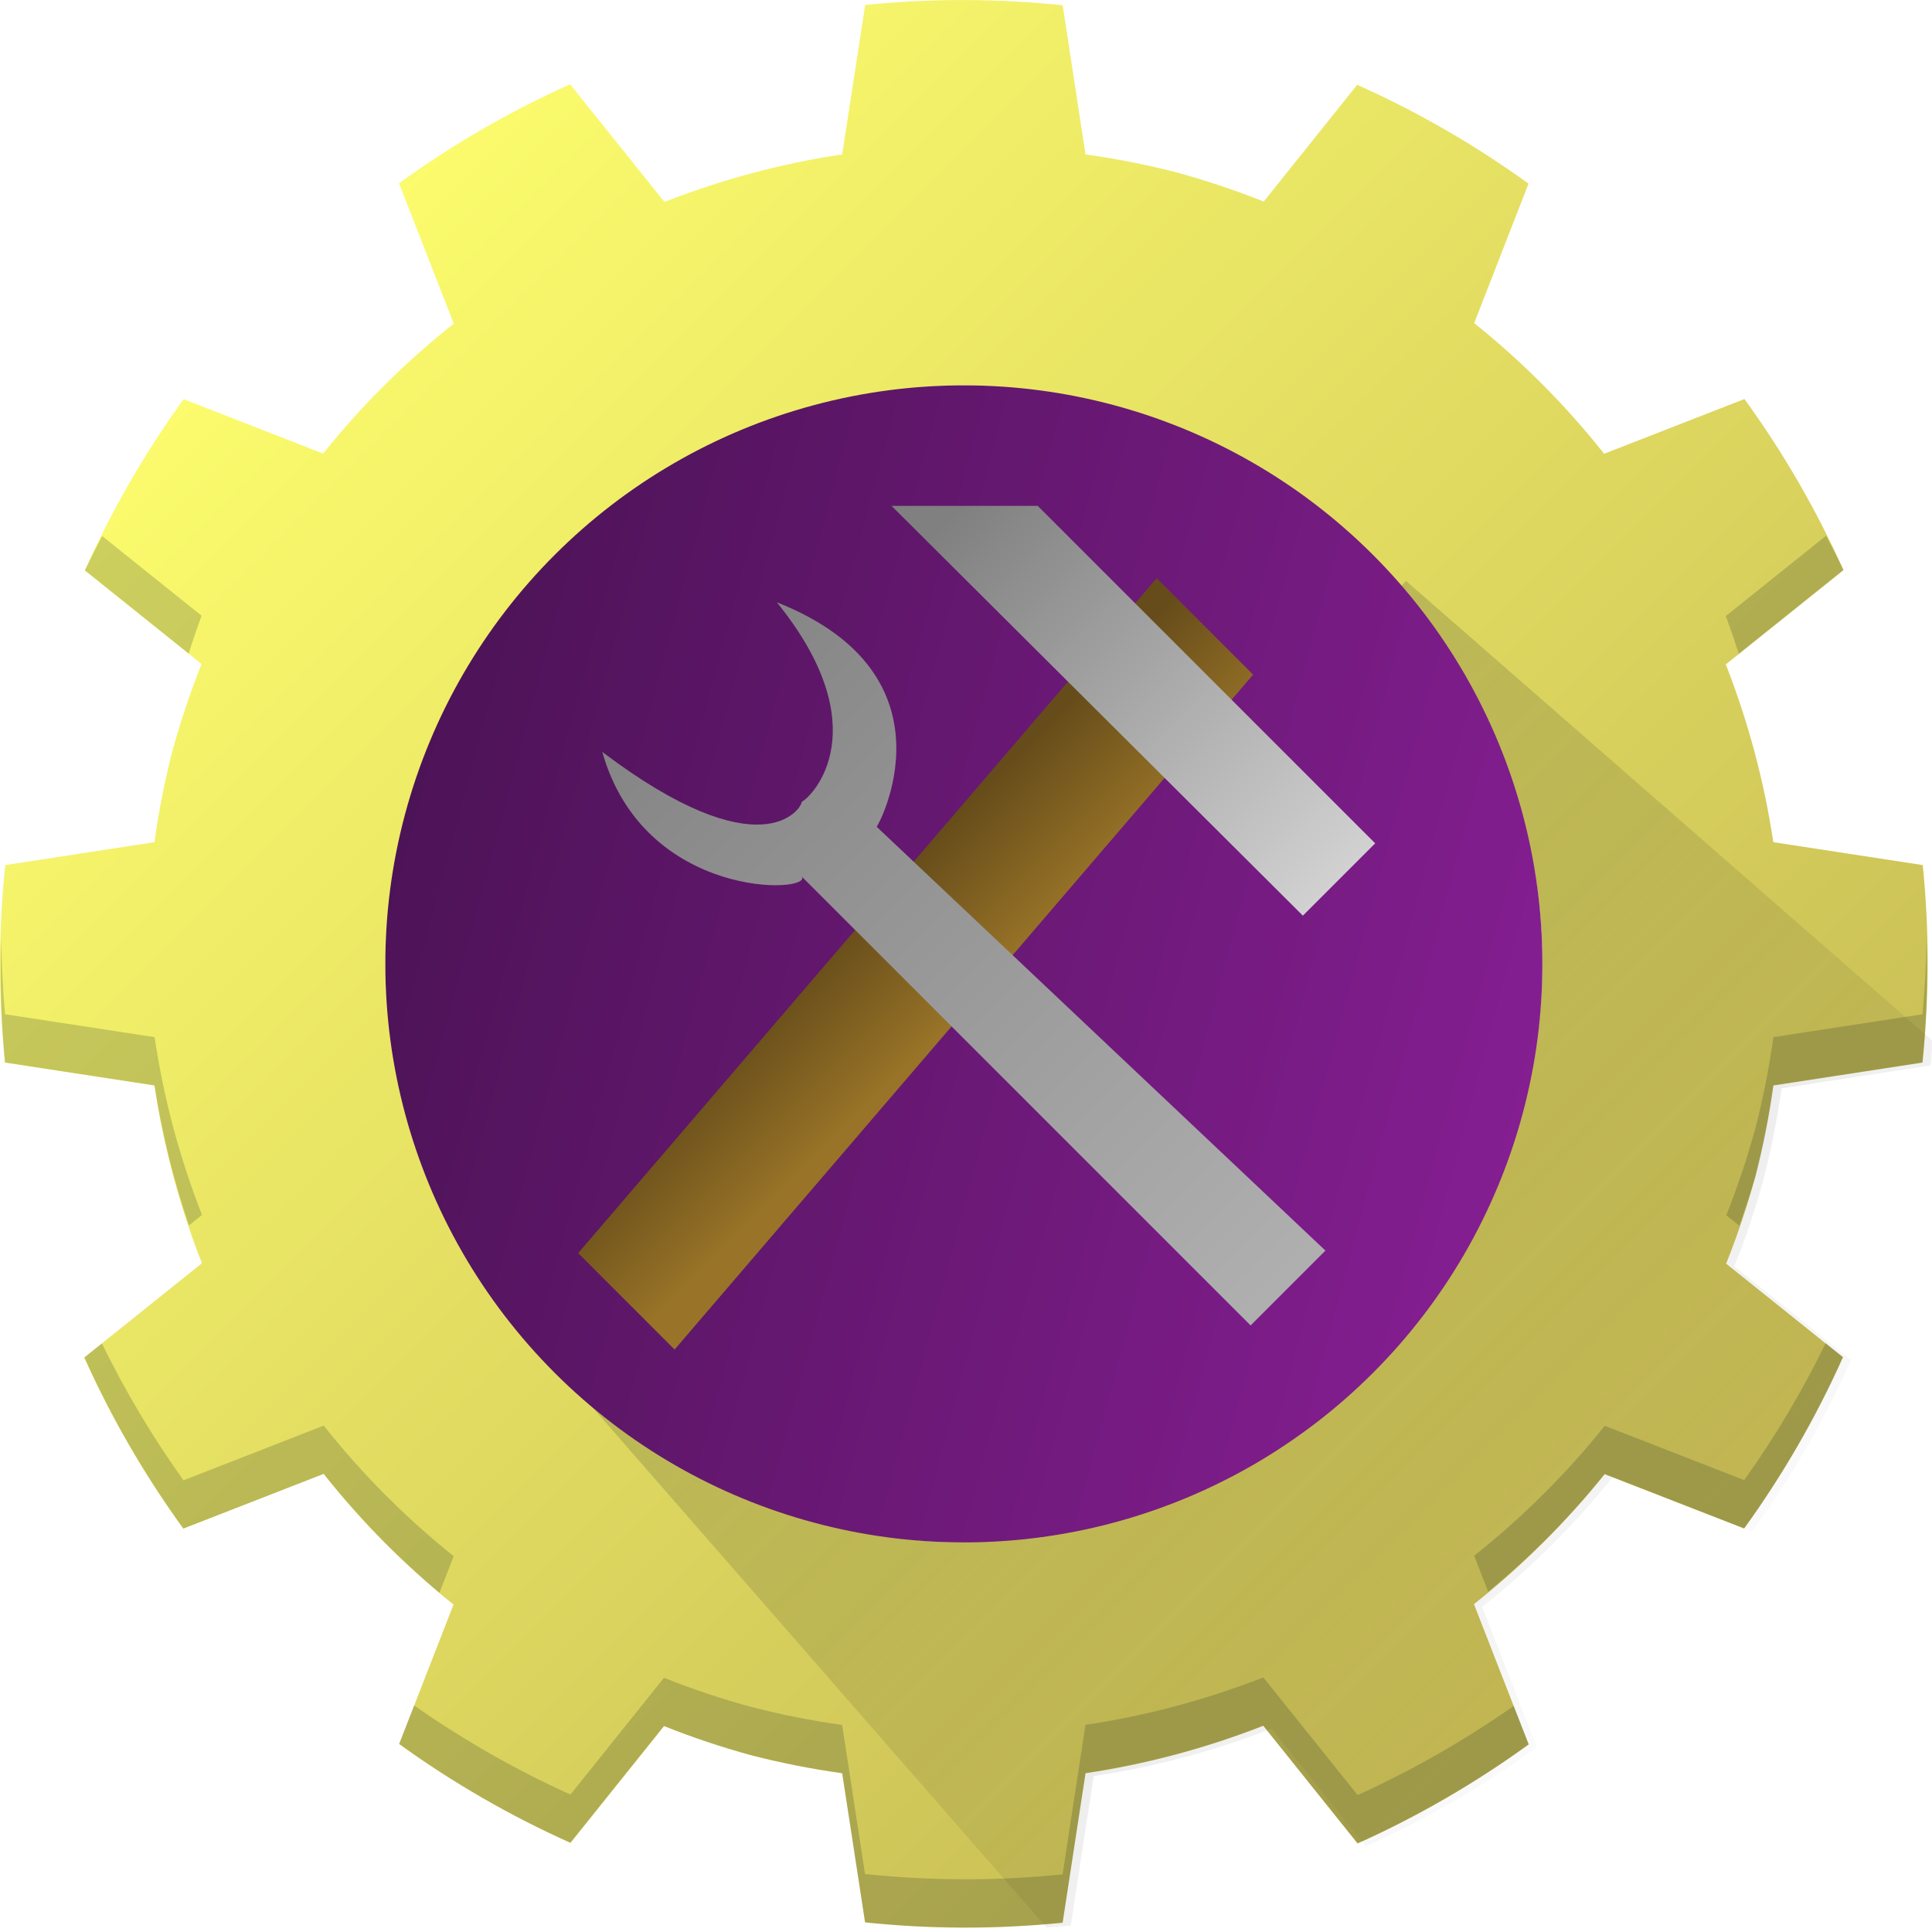 <?xml version="1.0" encoding="UTF-8" standalone="no"?>
<svg
   width="64"
   height="64"
   version="1.1"
   id="svg43"
   sodipodi:docname="settings.svg"
   inkscape:version="1.1.2 (b8e25be833, 2022-02-05)"
   inkscape:export-filename="settings.png"
   inkscape:export-xdpi="512"
   inkscape:export-ydpi="512"
   xmlns:inkscape="http://www.inkscape.org/namespaces/inkscape"
   xmlns:sodipodi="http://sodipodi.sourceforge.net/DTD/sodipodi-0.dtd"
   xmlns:xlink="http://www.w3.org/1999/xlink"
   xmlns="http://www.w3.org/2000/svg"
   xmlns:svg="http://www.w3.org/2000/svg">
  <sodipodi:namedview
     id="namedview45"
     pagecolor="#ffffff"
     bordercolor="#000000"
     borderopacity="0.25"
     inkscape:showpageshadow="2"
     inkscape:pageopacity="0.0"
     inkscape:pagecheckerboard="0"
     inkscape:deskcolor="#d1d1d1"
     showgrid="false"
     inkscape:zoom="8.66"
     inkscape:cx="17.551963"
     inkscape:cy="22.401848"
     inkscape:window-width="1920"
     inkscape:window-height="1017"
     inkscape:window-x="-8"
     inkscape:window-y="-8"
     inkscape:window-maximized="1"
     inkscape:current-layer="svg43"
     inkscape:pageshadow="2" />
  <defs
     id="defs23">
    <linearGradient
       inkscape:collect="always"
       id="linearGradient21623">
      <stop
         style="stop-color:#808080;stop-opacity:1;"
         offset="0"
         id="stop21619" />
      <stop
         style="stop-color:#b2b2b2;stop-opacity:1;"
         offset="1"
         id="stop21621" />
    </linearGradient>
    <linearGradient
       inkscape:collect="always"
       id="linearGradient20159">
      <stop
         style="stop-color:#664c1a;stop-opacity:1;"
         offset="0"
         id="stop20155" />
      <stop
         style="stop-color:#997428;stop-opacity:1;"
         offset="1"
         id="stop20157" />
    </linearGradient>
    <linearGradient
       inkscape:collect="always"
       id="linearGradient20151">
      <stop
         style="stop-color:#808080;stop-opacity:1;"
         offset="0"
         id="stop20147" />
      <stop
         style="stop-color:#d9d9d9;stop-opacity:1;"
         offset="1"
         id="stop20149" />
    </linearGradient>
    <linearGradient
       id="linearGradient9002"
       x1="-44.39"
       x2="-14.394"
       gradientUnits="userSpaceOnUse"
       gradientTransform="translate(58.788,33.941)">
      <stop
         stop-color="#b0b8b8"
         id="stop8998"
         offset="0"
         style="stop-color:#c2b653;stop-opacity:1;" />
      <stop
         offset="1"
         stop-color="#eff1f1"
         id="stop9000"
         style="stop-color:#fcfc6d;stop-opacity:1;" />
    </linearGradient>
    <linearGradient
       id="a"
       x1="-44.39"
       x2="-14.394"
       gradientUnits="userSpaceOnUse"
       gradientTransform="matrix(0.8,0,0,0.8,52.909,30.547)">
      <stop
         stop-color="#b0b8b8"
         id="stop2"
         offset="0"
         style="stop-color:#4d1357;stop-opacity:1;" />
      <stop
         offset="1"
         stop-color="#eff1f1"
         id="stop4"
         style="stop-color:#841e91;stop-opacity:1;" />
    </linearGradient>
    <linearGradient
       id="b"
       y1="12.997"
       y2="32.13"
       x1="17.428"
       x2="36.551"
       gradientUnits="userSpaceOnUse">
      <stop
         stop-color="#abf9c7"
         id="stop7" />
      <stop
         offset="1"
         stop-color="#54d883"
         id="stop9" />
    </linearGradient>
    <linearGradient
       id="c"
       y1="32.721"
       y2="12.32"
       x1="33.405"
       gradientUnits="userSpaceOnUse"
       x2="17.759"
       gradientTransform="translate(8.96,-11.154)">
      <stop
         stop-color="#197cf1"
         id="stop12" />
      <stop
         offset="1"
         stop-color="#20bcfa"
         id="stop14" />
    </linearGradient>
    <linearGradient
       xlink:href="#linearGradient9002"
       id="d"
       y1="15.778"
       x1="3.242"
       y2="37"
       x2="40"
       gradientUnits="userSpaceOnUse"
       gradientTransform="matrix(-0.966,-0.259,0.259,-0.966,40.971,53.39)" />
    <linearGradient
       id="e"
       y1="23"
       x1="24"
       y2="39"
       x2="40"
       gradientUnits="userSpaceOnUse"
       gradientTransform="translate(0.173,0.058)">
      <stop
         stop-color="#292c2f"
         id="stop18" />
      <stop
         offset="1"
         stop-opacity="0"
         id="stop20" />
    </linearGradient>
    <linearGradient
       inkscape:collect="always"
       xlink:href="#linearGradient20151"
       id="linearGradient20153"
       x1="23.989"
       y1="14.465"
       x2="32.532"
       y2="23.009"
       gradientUnits="userSpaceOnUse" />
    <linearGradient
       inkscape:collect="always"
       xlink:href="#linearGradient20159"
       id="linearGradient20163"
       x1="21.66"
       y1="23.03"
       x2="23.836"
       y2="25.205"
       gradientUnits="userSpaceOnUse" />
    <linearGradient
       inkscape:collect="always"
       xlink:href="#linearGradient21623"
       id="linearGradient21625"
       x1="16.554"
       y1="16.526"
       x2="31.001"
       y2="30.973"
       gradientUnits="userSpaceOnUse"
       gradientTransform="matrix(1.034,0,0,1.034,-0.569,-0.569)" />
  </defs>
  <g
     id="g21631"
     transform="matrix(1.597,0,0,1.597,-6.399,-6.399)">
    <path
       fill="url(#d)"
       d="m 21.952,43.884 c 1.362,0.142 2.735,0.144 4.097,0.006 l 0.475,-3.1 c 1.262,-0.189 2.499,-0.52 3.687,-0.985 l 1.956,2.441 c 1.25,-0.561 2.439,-1.249 3.549,-2.054 l -1.135,-2.911 c 1.002,-0.794 1.911,-1.698 2.71,-2.695 l 2.893,1.127 c 0.803,-1.111 1.49,-2.302 2.05,-3.553 l -2.422,-1.941 c 0.237,-0.594 0.44,-1.201 0.609,-1.819 0.158,-0.618 0.282,-1.245 0.369,-1.877 l 3.094,-0.475 c 0.142,-1.362 0.144,-2.735 0.006,-4.097 l -3.1,-0.475 c -0.189,-1.262 -0.52,-2.499 -0.985,-3.687 l 2.441,-1.956 c -0.561,-1.25 -1.249,-2.439 -2.054,-3.549 l -2.911,1.135 c -0.794,-1.002 -1.698,-1.911 -2.695,-2.71 L 35.713,7.816 C 34.602,7.013 33.411,6.326 32.159,5.766 L 30.22,8.188 C 29.625,7.951 29.018,7.748 28.4,7.579 27.782,7.421 27.155,7.298 26.523,7.21 L 26.05,4.116 C 24.688,3.974 23.315,3.972 21.953,4.11 L 21.476,7.21 C 20.214,7.399 18.977,7.73 17.789,8.196 L 15.833,5.755 c -1.25,0.561 -2.439,1.249 -3.549,2.054 l 1.135,2.911 c -1.002,0.794 -1.911,1.698 -2.71,2.695 L 7.816,12.287 c -0.803,1.111 -1.49,2.302 -2.05,3.553 l 2.422,1.941 C 7.951,18.376 7.748,18.983 7.579,19.6 7.421,20.218 7.298,20.844 7.21,21.476 l -3.094,0.475 c -0.142,1.362 -0.144,2.735 -0.006,4.097 l 3.1,0.475 c 0.189,1.262 0.52,2.499 0.985,3.687 l -2.441,1.956 c 0.561,1.25 1.249,2.439 2.054,3.549 l 2.911,-1.135 c 0.794,1.002 1.698,1.911 2.695,2.71 l -1.127,2.893 c 1.111,0.803 2.302,1.49 3.553,2.05 l 1.941,-2.422 c 0.594,0.237 1.201,0.44 1.819,0.609 0.618,0.158 1.245,0.282 1.877,0.369 z M 24,36 c -6.303,0 -12,-5.629 -12,-12 0,-6.285 5.858,-12 12,-12 5.411,0 12,4.766 12,12 0,5.732 -4.474,9.92 -12,12"
       id="path27"
       sodipodi:nodetypes="ccccccccccccccccccccccccccccccccccccccccccccccccccccccsssc"
       style="color:#000000;fill:url(#d);stroke-width:3;stroke-linejoin:round" />
    <path
       opacity="0.2"
       color-interpolation-filters="linearRGB"
       image-rendering="auto"
       color-rendering="auto"
       fill-rule="evenodd"
       d="m 33.173,16.058 -17,17 9.539,10.928 c 0.169,-0.013 0.338,-0.02 0.506,-0.037 l 0.475,-3.102 c 1.262,-0.189 2.499,-0.519 3.688,-0.984 l 1.957,2.441 c 1.25,-0.561 2.439,-1.25 3.549,-2.055 l -1.135,-2.91 c 1,-0.794 1.91,-1.698 2.709,-2.695 l 2.893,1.127 c 0.803,-1.111 1.491,-2.301 2.051,-3.553 l -2.422,-1.941 c 0.237,-0.594 0.439,-1.201 0.607,-1.818 0.158,-0.618 0.283,-1.245 0.371,-1.877 l 3.092,-0.475 c 0.018,-0.17 0.028,-0.34 0.041,-0.51 z"
       color-interpolation="sRGB"
       text-rendering="auto"
       fill="url(#e)"
       shape-rendering="auto"
       id="path31"
       sodipodi:nodetypes="cccccccccccccccccc"
       style="color:#000000;fill:url(#e)" />
    <path
       opacity="0.2"
       fill="#172525"
       stroke-linejoin="round"
       stroke-width="3"
       d="m 41.883,15.12 -2.078,1.666 c 0.096,0.259 0.186,0.52 0.27,0.783 l 2.172,-1.74 C 42.131,15.59 42.01,15.354 41.884,15.12 M 6.126,15.126 c -0.124,0.235 -0.244,0.472 -0.359,0.711 l 2.154,1.727 C 8.004,17.3 8.093,17.038 8.189,16.779 Z M 4.034,23.487 C 4.005,24.341 4.03,25.195 4.11,26.046 l 3.102,0.475 c 0.152,0.987 0.392,1.959 0.715,2.904 l 0.27,-0.217 C 7.731,28.02 7.401,26.783 7.213,25.52 L 4.111,25.045 C 4.065,24.527 4.04,24.007 4.035,23.486 m 39.934,0.02 c -0.008,0.514 -0.036,1.027 -0.084,1.539 l -3.092,0.475 c -0.088,0.632 -0.212,1.259 -0.371,1.877 -0.168,0.617 -0.371,1.224 -0.607,1.818 l 0.268,0.215 c 0.124,-0.341 0.238,-0.685 0.34,-1.033 0.159,-0.618 0.283,-1.245 0.371,-1.877 l 3.092,-0.475 c 0.082,-0.844 0.11,-1.692 0.084,-2.539 m -2.092,8.361 c -0.484,0.992 -1.05,1.943 -1.691,2.842 l -2.893,-1.127 c -0.799,0.997 -1.708,1.902 -2.709,2.695 l 0.291,0.744 c 0.886,-0.729 1.696,-1.547 2.418,-2.439 l 2.893,1.127 c 0.804,-1.111 1.491,-2.301 2.051,-3.553 z M 6.12,31.873 5.757,32.164 c 0.561,1.25 1.25,2.439 2.055,3.549 l 2.91,-1.135 c 0.715,0.901 1.519,1.728 2.4,2.467 l 0.295,-0.758 C 12.42,35.488 11.515,34.579 10.722,33.578 l -2.91,1.135 C 7.171,33.815 6.605,32.865 6.121,31.873 m 24.09,6.928 c -1.188,0.465 -2.425,0.796 -3.688,0.984 l -0.475,3.102 c -1.363,0.138 -2.736,0.135 -4.098,-0.008 L 21.475,39.787 C 20.843,39.699 20.216,39.575 19.598,39.416 18.981,39.248 18.374,39.045 17.78,38.809 l -1.941,2.422 c -1.136,-0.513 -2.221,-1.132 -3.242,-1.848 l -0.311,0.797 c 1.111,0.804 2.301,1.491 3.553,2.051 l 1.941,-2.422 c 0.594,0.237 1.201,0.439 1.818,0.607 0.618,0.159 1.245,0.283 1.877,0.371 l 0.475,3.092 c 1.362,0.143 2.735,0.145 4.098,0.008 l 0.475,-3.102 c 1.262,-0.189 2.499,-0.519 3.688,-0.984 l 1.957,2.441 c 1.25,-0.561 2.439,-1.25 3.549,-2.055 l -0.311,-0.795 c -1.019,0.716 -2.104,1.335 -3.238,1.85 z"
       id="path33"
       style="color:#000000" />
    <ellipse
       fill="url(#a)"
       cx="29.394"
       cy="16.971"
       stroke-linecap="round"
       transform="rotate(15)"
       id="circle25"
       style="color:#000000;fill:url(#a);stroke-width:2.4;stroke-linejoin:round"
       rx="12"
       ry="12" />
  </g>
  <g
     id="g21636"
     transform="matrix(1.597,0,0,1.597,-6.399,-6.399)">
    <path
       style="fill:url(#linearGradient20163);fill-opacity:1;stroke-width:0"
       d="m 16,30 2,2 12,-14 -2,-2 z"
       id="path18337"
       sodipodi:nodetypes="ccccc" />
    <path
       style="fill:url(#linearGradient20153);fill-opacity:1;stroke-width:0"
       d="m 25.532,14.5 7,7 -1.5,1.5 L 22.5,14.5 Z"
       id="path19065"
       sodipodi:nodetypes="ccccc" />
    <path
       style="fill:url(#linearGradient21625);fill-opacity:1;stroke-width:0"
       d="M 29.948,31.5 31.5,29.948 22.19,21.155 C 22.186,21.215 23.969,18.021 20.121,16.5 v 0 c 2.109,2.607 0.744,4.026 0.517,4.138 -0.004,0.147 -0.845,1.453 -4.138,-1.034 v 0 c 0.874,3.088 4.37,2.932 4.138,2.586 z"
       id="path20165"
       sodipodi:nodetypes="cccccccccc" />
  </g>
</svg>
